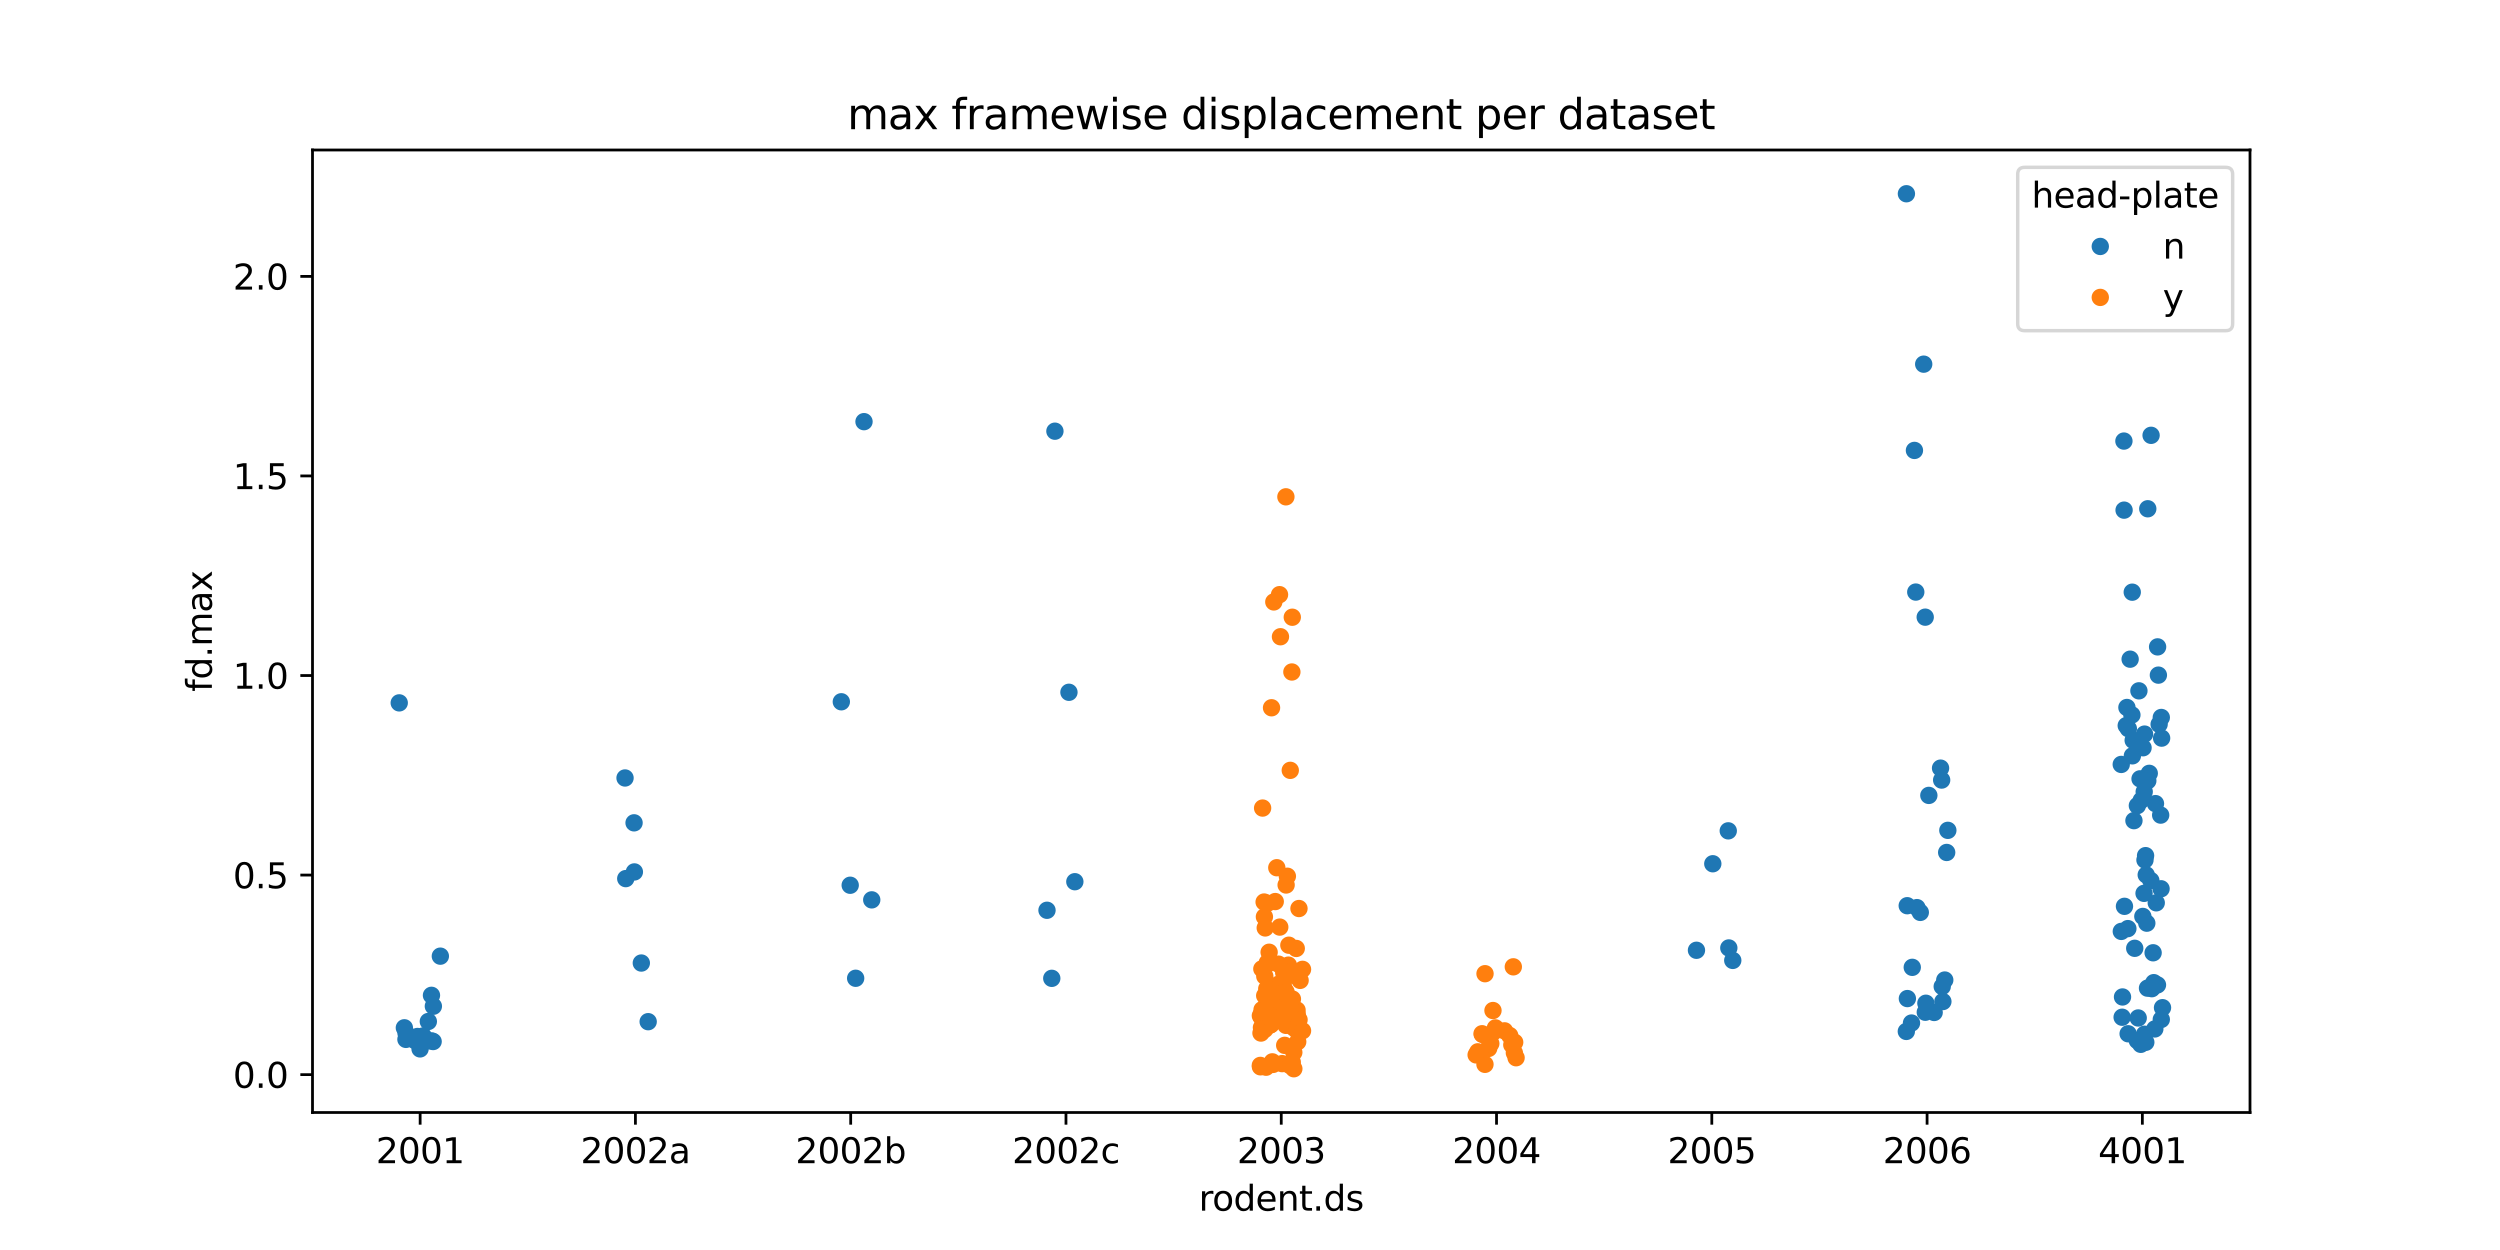 <?xml version="1.0" encoding="utf-8" standalone="no"?>
<!DOCTYPE svg PUBLIC "-//W3C//DTD SVG 1.1//EN"
  "http://www.w3.org/Graphics/SVG/1.1/DTD/svg11.dtd">
<svg xmlns:xlink="http://www.w3.org/1999/xlink" width="720pt" height="360pt" viewBox="0 0 720 360" xmlns="http://www.w3.org/2000/svg" version="1.1">
 <defs>
  <style type="text/css">*{stroke-linejoin: round; stroke-linecap: butt}</style>
 </defs>
 <g id="figure_1">
  <g id="patch_1">
   <path d="M 0 360 
L 720 360 
L 720 0 
L 0 0 
z
" style="fill: #ffffff"/>
  </g>
  <g id="axes_1">
   <g id="patch_2">
    <path d="M 90 320.4 
L 648 320.4 
L 648 43.2 
L 90 43.2 
z
" style="fill: #ffffff"/>
   </g>
   <g id="matplotlib.axis_1">
    <g id="xtick_1">
     <g id="line2d_1">
      <defs>
       <path id="m67d1e67da4" d="M 0 0 
L 0 3.5 
" style="stroke: #000000; stroke-width: 0.8"/>
      </defs>
      <g>
       <use xlink:href="#m67d1e67da4" x="121" y="320.4" style="stroke: #000000; stroke-width: 0.8"/>
      </g>
     </g>
     <g id="text_1">
      <!-- 2001 -->
      <g transform="translate(108.275 334.998) scale(0.1 -0.1)">
       <defs>
        <path id="DejaVuSans-32" d="M 1228 531 
L 3431 531 
L 3431 0 
L 469 0 
L 469 531 
Q 828 903 1448 1529 
Q 2069 2156 2228 2338 
Q 2531 2678 2651 2914 
Q 2772 3150 2772 3378 
Q 2772 3750 2511 3984 
Q 2250 4219 1831 4219 
Q 1534 4219 1204 4116 
Q 875 4013 500 3803 
L 500 4441 
Q 881 4594 1212 4672 
Q 1544 4750 1819 4750 
Q 2544 4750 2975 4387 
Q 3406 4025 3406 3419 
Q 3406 3131 3298 2873 
Q 3191 2616 2906 2266 
Q 2828 2175 2409 1742 
Q 1991 1309 1228 531 
z
" transform="scale(0.016)"/>
        <path id="DejaVuSans-30" d="M 2034 4250 
Q 1547 4250 1301 3770 
Q 1056 3291 1056 2328 
Q 1056 1369 1301 889 
Q 1547 409 2034 409 
Q 2525 409 2770 889 
Q 3016 1369 3016 2328 
Q 3016 3291 2770 3770 
Q 2525 4250 2034 4250 
z
M 2034 4750 
Q 2819 4750 3233 4129 
Q 3647 3509 3647 2328 
Q 3647 1150 3233 529 
Q 2819 -91 2034 -91 
Q 1250 -91 836 529 
Q 422 1150 422 2328 
Q 422 3509 836 4129 
Q 1250 4750 2034 4750 
z
" transform="scale(0.016)"/>
        <path id="DejaVuSans-31" d="M 794 531 
L 1825 531 
L 1825 4091 
L 703 3866 
L 703 4441 
L 1819 4666 
L 2450 4666 
L 2450 531 
L 3481 531 
L 3481 0 
L 794 0 
L 794 531 
z
" transform="scale(0.016)"/>
       </defs>
       <use xlink:href="#DejaVuSans-32"/>
       <use xlink:href="#DejaVuSans-30" transform="translate(63.623 0)"/>
       <use xlink:href="#DejaVuSans-30" transform="translate(127.246 0)"/>
       <use xlink:href="#DejaVuSans-31" transform="translate(190.869 0)"/>
      </g>
     </g>
    </g>
    <g id="xtick_2">
     <g id="line2d_2">
      <g>
       <use xlink:href="#m67d1e67da4" x="183" y="320.4" style="stroke: #000000; stroke-width: 0.8"/>
      </g>
     </g>
     <g id="text_2">
      <!-- 2002a -->
      <g transform="translate(167.211 334.998) scale(0.1 -0.1)">
       <defs>
        <path id="DejaVuSans-61" d="M 2194 1759 
Q 1497 1759 1228 1600 
Q 959 1441 959 1056 
Q 959 750 1161 570 
Q 1363 391 1709 391 
Q 2188 391 2477 730 
Q 2766 1069 2766 1631 
L 2766 1759 
L 2194 1759 
z
M 3341 1997 
L 3341 0 
L 2766 0 
L 2766 531 
Q 2569 213 2275 61 
Q 1981 -91 1556 -91 
Q 1019 -91 701 211 
Q 384 513 384 1019 
Q 384 1609 779 1909 
Q 1175 2209 1959 2209 
L 2766 2209 
L 2766 2266 
Q 2766 2663 2505 2880 
Q 2244 3097 1772 3097 
Q 1472 3097 1187 3025 
Q 903 2953 641 2809 
L 641 3341 
Q 956 3463 1253 3523 
Q 1550 3584 1831 3584 
Q 2591 3584 2966 3190 
Q 3341 2797 3341 1997 
z
" transform="scale(0.016)"/>
       </defs>
       <use xlink:href="#DejaVuSans-32"/>
       <use xlink:href="#DejaVuSans-30" transform="translate(63.623 0)"/>
       <use xlink:href="#DejaVuSans-30" transform="translate(127.246 0)"/>
       <use xlink:href="#DejaVuSans-32" transform="translate(190.869 0)"/>
       <use xlink:href="#DejaVuSans-61" transform="translate(254.492 0)"/>
      </g>
     </g>
    </g>
    <g id="xtick_3">
     <g id="line2d_3">
      <g>
       <use xlink:href="#m67d1e67da4" x="245" y="320.4" style="stroke: #000000; stroke-width: 0.8"/>
      </g>
     </g>
     <g id="text_3">
      <!-- 2002b -->
      <g transform="translate(229.101 334.998) scale(0.1 -0.1)">
       <defs>
        <path id="DejaVuSans-62" d="M 3116 1747 
Q 3116 2381 2855 2742 
Q 2594 3103 2138 3103 
Q 1681 3103 1420 2742 
Q 1159 2381 1159 1747 
Q 1159 1113 1420 752 
Q 1681 391 2138 391 
Q 2594 391 2855 752 
Q 3116 1113 3116 1747 
z
M 1159 2969 
Q 1341 3281 1617 3432 
Q 1894 3584 2278 3584 
Q 2916 3584 3314 3078 
Q 3713 2572 3713 1747 
Q 3713 922 3314 415 
Q 2916 -91 2278 -91 
Q 1894 -91 1617 61 
Q 1341 213 1159 525 
L 1159 0 
L 581 0 
L 581 4863 
L 1159 4863 
L 1159 2969 
z
" transform="scale(0.016)"/>
       </defs>
       <use xlink:href="#DejaVuSans-32"/>
       <use xlink:href="#DejaVuSans-30" transform="translate(63.623 0)"/>
       <use xlink:href="#DejaVuSans-30" transform="translate(127.246 0)"/>
       <use xlink:href="#DejaVuSans-32" transform="translate(190.869 0)"/>
       <use xlink:href="#DejaVuSans-62" transform="translate(254.492 0)"/>
      </g>
     </g>
    </g>
    <g id="xtick_4">
     <g id="line2d_4">
      <g>
       <use xlink:href="#m67d1e67da4" x="307" y="320.4" style="stroke: #000000; stroke-width: 0.8"/>
      </g>
     </g>
     <g id="text_4">
      <!-- 2002c -->
      <g transform="translate(291.526 334.998) scale(0.1 -0.1)">
       <defs>
        <path id="DejaVuSans-63" d="M 3122 3366 
L 3122 2828 
Q 2878 2963 2633 3030 
Q 2388 3097 2138 3097 
Q 1578 3097 1268 2742 
Q 959 2388 959 1747 
Q 959 1106 1268 751 
Q 1578 397 2138 397 
Q 2388 397 2633 464 
Q 2878 531 3122 666 
L 3122 134 
Q 2881 22 2623 -34 
Q 2366 -91 2075 -91 
Q 1284 -91 818 406 
Q 353 903 353 1747 
Q 353 2603 823 3093 
Q 1294 3584 2113 3584 
Q 2378 3584 2631 3529 
Q 2884 3475 3122 3366 
z
" transform="scale(0.016)"/>
       </defs>
       <use xlink:href="#DejaVuSans-32"/>
       <use xlink:href="#DejaVuSans-30" transform="translate(63.623 0)"/>
       <use xlink:href="#DejaVuSans-30" transform="translate(127.246 0)"/>
       <use xlink:href="#DejaVuSans-32" transform="translate(190.869 0)"/>
       <use xlink:href="#DejaVuSans-63" transform="translate(254.492 0)"/>
      </g>
     </g>
    </g>
    <g id="xtick_5">
     <g id="line2d_5">
      <g>
       <use xlink:href="#m67d1e67da4" x="369" y="320.4" style="stroke: #000000; stroke-width: 0.8"/>
      </g>
     </g>
     <g id="text_5">
      <!-- 2003 -->
      <g transform="translate(356.275 334.998) scale(0.1 -0.1)">
       <defs>
        <path id="DejaVuSans-33" d="M 2597 2516 
Q 3050 2419 3304 2112 
Q 3559 1806 3559 1356 
Q 3559 666 3084 287 
Q 2609 -91 1734 -91 
Q 1441 -91 1130 -33 
Q 819 25 488 141 
L 488 750 
Q 750 597 1062 519 
Q 1375 441 1716 441 
Q 2309 441 2620 675 
Q 2931 909 2931 1356 
Q 2931 1769 2642 2001 
Q 2353 2234 1838 2234 
L 1294 2234 
L 1294 2753 
L 1863 2753 
Q 2328 2753 2575 2939 
Q 2822 3125 2822 3475 
Q 2822 3834 2567 4026 
Q 2313 4219 1838 4219 
Q 1578 4219 1281 4162 
Q 984 4106 628 3988 
L 628 4550 
Q 988 4650 1302 4700 
Q 1616 4750 1894 4750 
Q 2613 4750 3031 4423 
Q 3450 4097 3450 3541 
Q 3450 3153 3228 2886 
Q 3006 2619 2597 2516 
z
" transform="scale(0.016)"/>
       </defs>
       <use xlink:href="#DejaVuSans-32"/>
       <use xlink:href="#DejaVuSans-30" transform="translate(63.623 0)"/>
       <use xlink:href="#DejaVuSans-30" transform="translate(127.246 0)"/>
       <use xlink:href="#DejaVuSans-33" transform="translate(190.869 0)"/>
      </g>
     </g>
    </g>
    <g id="xtick_6">
     <g id="line2d_6">
      <g>
       <use xlink:href="#m67d1e67da4" x="431" y="320.4" style="stroke: #000000; stroke-width: 0.8"/>
      </g>
     </g>
     <g id="text_6">
      <!-- 2004 -->
      <g transform="translate(418.275 334.998) scale(0.1 -0.1)">
       <defs>
        <path id="DejaVuSans-34" d="M 2419 4116 
L 825 1625 
L 2419 1625 
L 2419 4116 
z
M 2253 4666 
L 3047 4666 
L 3047 1625 
L 3713 1625 
L 3713 1100 
L 3047 1100 
L 3047 0 
L 2419 0 
L 2419 1100 
L 313 1100 
L 313 1709 
L 2253 4666 
z
" transform="scale(0.016)"/>
       </defs>
       <use xlink:href="#DejaVuSans-32"/>
       <use xlink:href="#DejaVuSans-30" transform="translate(63.623 0)"/>
       <use xlink:href="#DejaVuSans-30" transform="translate(127.246 0)"/>
       <use xlink:href="#DejaVuSans-34" transform="translate(190.869 0)"/>
      </g>
     </g>
    </g>
    <g id="xtick_7">
     <g id="line2d_7">
      <g>
       <use xlink:href="#m67d1e67da4" x="493" y="320.4" style="stroke: #000000; stroke-width: 0.8"/>
      </g>
     </g>
     <g id="text_7">
      <!-- 2005 -->
      <g transform="translate(480.275 334.998) scale(0.1 -0.1)">
       <defs>
        <path id="DejaVuSans-35" d="M 691 4666 
L 3169 4666 
L 3169 4134 
L 1269 4134 
L 1269 2991 
Q 1406 3038 1543 3061 
Q 1681 3084 1819 3084 
Q 2600 3084 3056 2656 
Q 3513 2228 3513 1497 
Q 3513 744 3044 326 
Q 2575 -91 1722 -91 
Q 1428 -91 1123 -41 
Q 819 9 494 109 
L 494 744 
Q 775 591 1075 516 
Q 1375 441 1709 441 
Q 2250 441 2565 725 
Q 2881 1009 2881 1497 
Q 2881 1984 2565 2268 
Q 2250 2553 1709 2553 
Q 1456 2553 1204 2497 
Q 953 2441 691 2322 
L 691 4666 
z
" transform="scale(0.016)"/>
       </defs>
       <use xlink:href="#DejaVuSans-32"/>
       <use xlink:href="#DejaVuSans-30" transform="translate(63.623 0)"/>
       <use xlink:href="#DejaVuSans-30" transform="translate(127.246 0)"/>
       <use xlink:href="#DejaVuSans-35" transform="translate(190.869 0)"/>
      </g>
     </g>
    </g>
    <g id="xtick_8">
     <g id="line2d_8">
      <g>
       <use xlink:href="#m67d1e67da4" x="555" y="320.4" style="stroke: #000000; stroke-width: 0.8"/>
      </g>
     </g>
     <g id="text_8">
      <!-- 2006 -->
      <g transform="translate(542.275 334.998) scale(0.1 -0.1)">
       <defs>
        <path id="DejaVuSans-36" d="M 2113 2584 
Q 1688 2584 1439 2293 
Q 1191 2003 1191 1497 
Q 1191 994 1439 701 
Q 1688 409 2113 409 
Q 2538 409 2786 701 
Q 3034 994 3034 1497 
Q 3034 2003 2786 2293 
Q 2538 2584 2113 2584 
z
M 3366 4563 
L 3366 3988 
Q 3128 4100 2886 4159 
Q 2644 4219 2406 4219 
Q 1781 4219 1451 3797 
Q 1122 3375 1075 2522 
Q 1259 2794 1537 2939 
Q 1816 3084 2150 3084 
Q 2853 3084 3261 2657 
Q 3669 2231 3669 1497 
Q 3669 778 3244 343 
Q 2819 -91 2113 -91 
Q 1303 -91 875 529 
Q 447 1150 447 2328 
Q 447 3434 972 4092 
Q 1497 4750 2381 4750 
Q 2619 4750 2861 4703 
Q 3103 4656 3366 4563 
z
" transform="scale(0.016)"/>
       </defs>
       <use xlink:href="#DejaVuSans-32"/>
       <use xlink:href="#DejaVuSans-30" transform="translate(63.623 0)"/>
       <use xlink:href="#DejaVuSans-30" transform="translate(127.246 0)"/>
       <use xlink:href="#DejaVuSans-36" transform="translate(190.869 0)"/>
      </g>
     </g>
    </g>
    <g id="xtick_9">
     <g id="line2d_9">
      <g>
       <use xlink:href="#m67d1e67da4" x="617" y="320.4" style="stroke: #000000; stroke-width: 0.8"/>
      </g>
     </g>
     <g id="text_9">
      <!-- 4001 -->
      <g transform="translate(604.275 334.998) scale(0.1 -0.1)">
       <use xlink:href="#DejaVuSans-34"/>
       <use xlink:href="#DejaVuSans-30" transform="translate(63.623 0)"/>
       <use xlink:href="#DejaVuSans-30" transform="translate(127.246 0)"/>
       <use xlink:href="#DejaVuSans-31" transform="translate(190.869 0)"/>
      </g>
     </g>
    </g>
    <g id="text_10">
     <!-- rodent.ds -->
     <g transform="translate(345.25 348.677) scale(0.1 -0.1)">
      <defs>
       <path id="DejaVuSans-72" d="M 2631 2963 
Q 2534 3019 2420 3045 
Q 2306 3072 2169 3072 
Q 1681 3072 1420 2755 
Q 1159 2438 1159 1844 
L 1159 0 
L 581 0 
L 581 3500 
L 1159 3500 
L 1159 2956 
Q 1341 3275 1631 3429 
Q 1922 3584 2338 3584 
Q 2397 3584 2469 3576 
Q 2541 3569 2628 3553 
L 2631 2963 
z
" transform="scale(0.016)"/>
       <path id="DejaVuSans-6f" d="M 1959 3097 
Q 1497 3097 1228 2736 
Q 959 2375 959 1747 
Q 959 1119 1226 758 
Q 1494 397 1959 397 
Q 2419 397 2687 759 
Q 2956 1122 2956 1747 
Q 2956 2369 2687 2733 
Q 2419 3097 1959 3097 
z
M 1959 3584 
Q 2709 3584 3137 3096 
Q 3566 2609 3566 1747 
Q 3566 888 3137 398 
Q 2709 -91 1959 -91 
Q 1206 -91 779 398 
Q 353 888 353 1747 
Q 353 2609 779 3096 
Q 1206 3584 1959 3584 
z
" transform="scale(0.016)"/>
       <path id="DejaVuSans-64" d="M 2906 2969 
L 2906 4863 
L 3481 4863 
L 3481 0 
L 2906 0 
L 2906 525 
Q 2725 213 2448 61 
Q 2172 -91 1784 -91 
Q 1150 -91 751 415 
Q 353 922 353 1747 
Q 353 2572 751 3078 
Q 1150 3584 1784 3584 
Q 2172 3584 2448 3432 
Q 2725 3281 2906 2969 
z
M 947 1747 
Q 947 1113 1208 752 
Q 1469 391 1925 391 
Q 2381 391 2643 752 
Q 2906 1113 2906 1747 
Q 2906 2381 2643 2742 
Q 2381 3103 1925 3103 
Q 1469 3103 1208 2742 
Q 947 2381 947 1747 
z
" transform="scale(0.016)"/>
       <path id="DejaVuSans-65" d="M 3597 1894 
L 3597 1613 
L 953 1613 
Q 991 1019 1311 708 
Q 1631 397 2203 397 
Q 2534 397 2845 478 
Q 3156 559 3463 722 
L 3463 178 
Q 3153 47 2828 -22 
Q 2503 -91 2169 -91 
Q 1331 -91 842 396 
Q 353 884 353 1716 
Q 353 2575 817 3079 
Q 1281 3584 2069 3584 
Q 2775 3584 3186 3129 
Q 3597 2675 3597 1894 
z
M 3022 2063 
Q 3016 2534 2758 2815 
Q 2500 3097 2075 3097 
Q 1594 3097 1305 2825 
Q 1016 2553 972 2059 
L 3022 2063 
z
" transform="scale(0.016)"/>
       <path id="DejaVuSans-6e" d="M 3513 2113 
L 3513 0 
L 2938 0 
L 2938 2094 
Q 2938 2591 2744 2837 
Q 2550 3084 2163 3084 
Q 1697 3084 1428 2787 
Q 1159 2491 1159 1978 
L 1159 0 
L 581 0 
L 581 3500 
L 1159 3500 
L 1159 2956 
Q 1366 3272 1645 3428 
Q 1925 3584 2291 3584 
Q 2894 3584 3203 3211 
Q 3513 2838 3513 2113 
z
" transform="scale(0.016)"/>
       <path id="DejaVuSans-74" d="M 1172 4494 
L 1172 3500 
L 2356 3500 
L 2356 3053 
L 1172 3053 
L 1172 1153 
Q 1172 725 1289 603 
Q 1406 481 1766 481 
L 2356 481 
L 2356 0 
L 1766 0 
Q 1100 0 847 248 
Q 594 497 594 1153 
L 594 3053 
L 172 3053 
L 172 3500 
L 594 3500 
L 594 4494 
L 1172 4494 
z
" transform="scale(0.016)"/>
       <path id="DejaVuSans-2e" d="M 684 794 
L 1344 794 
L 1344 0 
L 684 0 
L 684 794 
z
" transform="scale(0.016)"/>
       <path id="DejaVuSans-73" d="M 2834 3397 
L 2834 2853 
Q 2591 2978 2328 3040 
Q 2066 3103 1784 3103 
Q 1356 3103 1142 2972 
Q 928 2841 928 2578 
Q 928 2378 1081 2264 
Q 1234 2150 1697 2047 
L 1894 2003 
Q 2506 1872 2764 1633 
Q 3022 1394 3022 966 
Q 3022 478 2636 193 
Q 2250 -91 1575 -91 
Q 1294 -91 989 -36 
Q 684 19 347 128 
L 347 722 
Q 666 556 975 473 
Q 1284 391 1588 391 
Q 1994 391 2212 530 
Q 2431 669 2431 922 
Q 2431 1156 2273 1281 
Q 2116 1406 1581 1522 
L 1381 1569 
Q 847 1681 609 1914 
Q 372 2147 372 2553 
Q 372 3047 722 3315 
Q 1072 3584 1716 3584 
Q 2034 3584 2315 3537 
Q 2597 3491 2834 3397 
z
" transform="scale(0.016)"/>
      </defs>
      <use xlink:href="#DejaVuSans-72"/>
      <use xlink:href="#DejaVuSans-6f" transform="translate(38.863 0)"/>
      <use xlink:href="#DejaVuSans-64" transform="translate(100.045 0)"/>
      <use xlink:href="#DejaVuSans-65" transform="translate(163.521 0)"/>
      <use xlink:href="#DejaVuSans-6e" transform="translate(225.045 0)"/>
      <use xlink:href="#DejaVuSans-74" transform="translate(288.424 0)"/>
      <use xlink:href="#DejaVuSans-2e" transform="translate(327.633 0)"/>
      <use xlink:href="#DejaVuSans-64" transform="translate(359.42 0)"/>
      <use xlink:href="#DejaVuSans-73" transform="translate(422.896 0)"/>
     </g>
    </g>
   </g>
   <g id="matplotlib.axis_2">
    <g id="ytick_1">
     <g id="line2d_10">
      <defs>
       <path id="mef31ad769f" d="M 0 0 
L -3.5 0 
" style="stroke: #000000; stroke-width: 0.8"/>
      </defs>
      <g>
       <use xlink:href="#mef31ad769f" x="90" y="309.494" style="stroke: #000000; stroke-width: 0.8"/>
      </g>
     </g>
     <g id="text_11">
      <!-- 0.0 -->
      <g transform="translate(67.097 313.294) scale(0.1 -0.1)">
       <use xlink:href="#DejaVuSans-30"/>
       <use xlink:href="#DejaVuSans-2e" transform="translate(63.623 0)"/>
       <use xlink:href="#DejaVuSans-30" transform="translate(95.41 0)"/>
      </g>
     </g>
    </g>
    <g id="ytick_2">
     <g id="line2d_11">
      <g>
       <use xlink:href="#mef31ad769f" x="90" y="252.02" style="stroke: #000000; stroke-width: 0.8"/>
      </g>
     </g>
     <g id="text_12">
      <!-- 0.5 -->
      <g transform="translate(67.097 255.82) scale(0.1 -0.1)">
       <use xlink:href="#DejaVuSans-30"/>
       <use xlink:href="#DejaVuSans-2e" transform="translate(63.623 0)"/>
       <use xlink:href="#DejaVuSans-35" transform="translate(95.41 0)"/>
      </g>
     </g>
    </g>
    <g id="ytick_3">
     <g id="line2d_12">
      <g>
       <use xlink:href="#mef31ad769f" x="90" y="194.547" style="stroke: #000000; stroke-width: 0.8"/>
      </g>
     </g>
     <g id="text_13">
      <!-- 1.0 -->
      <g transform="translate(67.097 198.346) scale(0.1 -0.1)">
       <use xlink:href="#DejaVuSans-31"/>
       <use xlink:href="#DejaVuSans-2e" transform="translate(63.623 0)"/>
       <use xlink:href="#DejaVuSans-30" transform="translate(95.41 0)"/>
      </g>
     </g>
    </g>
    <g id="ytick_4">
     <g id="line2d_13">
      <g>
       <use xlink:href="#mef31ad769f" x="90" y="137.073" style="stroke: #000000; stroke-width: 0.8"/>
      </g>
     </g>
     <g id="text_14">
      <!-- 1.5 -->
      <g transform="translate(67.097 140.872) scale(0.1 -0.1)">
       <use xlink:href="#DejaVuSans-31"/>
       <use xlink:href="#DejaVuSans-2e" transform="translate(63.623 0)"/>
       <use xlink:href="#DejaVuSans-35" transform="translate(95.41 0)"/>
      </g>
     </g>
    </g>
    <g id="ytick_5">
     <g id="line2d_14">
      <g>
       <use xlink:href="#mef31ad769f" x="90" y="79.599" style="stroke: #000000; stroke-width: 0.8"/>
      </g>
     </g>
     <g id="text_15">
      <!-- 2.0 -->
      <g transform="translate(67.097 83.398) scale(0.1 -0.1)">
       <use xlink:href="#DejaVuSans-32"/>
       <use xlink:href="#DejaVuSans-2e" transform="translate(63.623 0)"/>
       <use xlink:href="#DejaVuSans-30" transform="translate(95.41 0)"/>
      </g>
     </g>
    </g>
    <g id="text_16">
     <!-- fd.max -->
     <g transform="translate(61.017 199.217) rotate(-90) scale(0.1 -0.1)">
      <defs>
       <path id="DejaVuSans-66" d="M 2375 4863 
L 2375 4384 
L 1825 4384 
Q 1516 4384 1395 4259 
Q 1275 4134 1275 3809 
L 1275 3500 
L 2222 3500 
L 2222 3053 
L 1275 3053 
L 1275 0 
L 697 0 
L 697 3053 
L 147 3053 
L 147 3500 
L 697 3500 
L 697 3744 
Q 697 4328 969 4595 
Q 1241 4863 1831 4863 
L 2375 4863 
z
" transform="scale(0.016)"/>
       <path id="DejaVuSans-6d" d="M 3328 2828 
Q 3544 3216 3844 3400 
Q 4144 3584 4550 3584 
Q 5097 3584 5394 3201 
Q 5691 2819 5691 2113 
L 5691 0 
L 5113 0 
L 5113 2094 
Q 5113 2597 4934 2840 
Q 4756 3084 4391 3084 
Q 3944 3084 3684 2787 
Q 3425 2491 3425 1978 
L 3425 0 
L 2847 0 
L 2847 2094 
Q 2847 2600 2669 2842 
Q 2491 3084 2119 3084 
Q 1678 3084 1418 2786 
Q 1159 2488 1159 1978 
L 1159 0 
L 581 0 
L 581 3500 
L 1159 3500 
L 1159 2956 
Q 1356 3278 1631 3431 
Q 1906 3584 2284 3584 
Q 2666 3584 2933 3390 
Q 3200 3197 3328 2828 
z
" transform="scale(0.016)"/>
       <path id="DejaVuSans-78" d="M 3513 3500 
L 2247 1797 
L 3578 0 
L 2900 0 
L 1881 1375 
L 863 0 
L 184 0 
L 1544 1831 
L 300 3500 
L 978 3500 
L 1906 2253 
L 2834 3500 
L 3513 3500 
z
" transform="scale(0.016)"/>
      </defs>
      <use xlink:href="#DejaVuSans-66"/>
      <use xlink:href="#DejaVuSans-64" transform="translate(35.205 0)"/>
      <use xlink:href="#DejaVuSans-2e" transform="translate(98.682 0)"/>
      <use xlink:href="#DejaVuSans-6d" transform="translate(130.469 0)"/>
      <use xlink:href="#DejaVuSans-61" transform="translate(227.881 0)"/>
      <use xlink:href="#DejaVuSans-78" transform="translate(289.16 0)"/>
     </g>
    </g>
   </g>
   <g id="patch_3">
    <path d="M 90 320.4 
L 90 43.2 
" style="fill: none; stroke: #000000; stroke-width: 0.8; stroke-linejoin: miter; stroke-linecap: square"/>
   </g>
   <g id="patch_4">
    <path d="M 648 320.4 
L 648 43.2 
" style="fill: none; stroke: #000000; stroke-width: 0.8; stroke-linejoin: miter; stroke-linecap: square"/>
   </g>
   <g id="patch_5">
    <path d="M 90 320.4 
L 648 320.4 
" style="fill: none; stroke: #000000; stroke-width: 0.8; stroke-linejoin: miter; stroke-linecap: square"/>
   </g>
   <g id="patch_6">
    <path d="M 90 43.2 
L 648 43.2 
" style="fill: none; stroke: #000000; stroke-width: 0.8; stroke-linejoin: miter; stroke-linecap: square"/>
   </g>
   <g id="PathCollection_1">
    <defs>
     <path id="C0_0_7af0a57906" d="M 0 2.5 
C 0.663 2.5 1.299 2.237 1.768 1.768 
C 2.237 1.299 2.5 0.663 2.5 -0 
C 2.5 -0.663 2.237 -1.299 1.768 -1.768 
C 1.299 -2.237 0.663 -2.5 0 -2.5 
C -0.663 -2.5 -1.299 -2.237 -1.768 -1.768 
C -2.237 -1.299 -2.5 -0.663 -2.5 0 
C -2.5 0.663 -2.237 1.299 -1.768 1.768 
C -1.299 2.237 -0.663 2.5 0 2.5 
z
"/>
    </defs>
    <g clip-path="url(#pc8c7691497)">
     <use xlink:href="#C0_0_7af0a57906" x="117.54" y="299.009" style="fill: #1f77b4"/>
    </g>
    <g clip-path="url(#pc8c7691497)">
     <use xlink:href="#C0_0_7af0a57906" x="124.808" y="289.796" style="fill: #1f77b4"/>
    </g>
    <g clip-path="url(#pc8c7691497)">
     <use xlink:href="#C0_0_7af0a57906" x="122.96" y="299.782" style="fill: #1f77b4"/>
    </g>
    <g clip-path="url(#pc8c7691497)">
     <use xlink:href="#C0_0_7af0a57906" x="116.456" y="296.005" style="fill: #1f77b4"/>
    </g>
    <g clip-path="url(#pc8c7691497)">
     <use xlink:href="#C0_0_7af0a57906" x="124.264" y="286.655" style="fill: #1f77b4"/>
    </g>
    <g clip-path="url(#pc8c7691497)">
     <use xlink:href="#C0_0_7af0a57906" x="114.979" y="202.429" style="fill: #1f77b4"/>
    </g>
    <g clip-path="url(#pc8c7691497)">
     <use xlink:href="#C0_0_7af0a57906" x="123.361" y="294.189" style="fill: #1f77b4"/>
    </g>
    <g clip-path="url(#pc8c7691497)">
     <use xlink:href="#C0_0_7af0a57906" x="119.516" y="299.68" style="fill: #1f77b4"/>
    </g>
    <g clip-path="url(#pc8c7691497)">
     <use xlink:href="#C0_0_7af0a57906" x="120.236" y="298.508" style="fill: #1f77b4"/>
    </g>
    <g clip-path="url(#pc8c7691497)">
     <use xlink:href="#C0_0_7af0a57906" x="126.819" y="275.374" style="fill: #1f77b4"/>
    </g>
    <g clip-path="url(#pc8c7691497)">
     <use xlink:href="#C0_0_7af0a57906" x="124.742" y="299.961" style="fill: #1f77b4"/>
    </g>
    <g clip-path="url(#pc8c7691497)">
     <use xlink:href="#C0_0_7af0a57906" x="124.263" y="299.768" style="fill: #1f77b4"/>
    </g>
    <g clip-path="url(#pc8c7691497)">
     <use xlink:href="#C0_0_7af0a57906" x="116.942" y="297.568" style="fill: #1f77b4"/>
    </g>
    <g clip-path="url(#pc8c7691497)">
     <use xlink:href="#C0_0_7af0a57906" x="116.91" y="299.342" style="fill: #1f77b4"/>
    </g>
    <g clip-path="url(#pc8c7691497)">
     <use xlink:href="#C0_0_7af0a57906" x="121.873" y="298.357" style="fill: #1f77b4"/>
    </g>
    <g clip-path="url(#pc8c7691497)">
     <use xlink:href="#C0_0_7af0a57906" x="120.977" y="302.083" style="fill: #1f77b4"/>
    </g>
   </g>
   <g id="PathCollection_2">
    <defs>
     <path id="C1_0_8932ae8e3c" d="M 0 2.5 
C 0.663 2.5 1.299 2.237 1.768 1.768 
C 2.237 1.299 2.5 0.663 2.5 -0 
C 2.5 -0.663 2.237 -1.299 1.768 -1.768 
C 1.299 -2.237 0.663 -2.5 0 -2.5 
C -0.663 -2.5 -1.299 -2.237 -1.768 -1.768 
C -2.237 -1.299 -2.5 -0.663 -2.5 0 
C -2.5 0.663 -2.237 1.299 -1.768 1.768 
C -1.299 2.237 -0.663 2.5 0 2.5 
z
"/>
    </defs>
    <g clip-path="url(#pc8c7691497)">
     <use xlink:href="#C1_0_8932ae8e3c" x="182.61" y="236.977" style="fill: #1f77b4"/>
    </g>
    <g clip-path="url(#pc8c7691497)">
     <use xlink:href="#C1_0_8932ae8e3c" x="180.217" y="253.04" style="fill: #1f77b4"/>
    </g>
    <g clip-path="url(#pc8c7691497)">
     <use xlink:href="#C1_0_8932ae8e3c" x="182.702" y="251.115" style="fill: #1f77b4"/>
    </g>
    <g clip-path="url(#pc8c7691497)">
     <use xlink:href="#C1_0_8932ae8e3c" x="180.011" y="224.057" style="fill: #1f77b4"/>
    </g>
    <g clip-path="url(#pc8c7691497)">
     <use xlink:href="#C1_0_8932ae8e3c" x="186.675" y="294.245" style="fill: #1f77b4"/>
    </g>
    <g clip-path="url(#pc8c7691497)">
     <use xlink:href="#C1_0_8932ae8e3c" x="184.702" y="277.354" style="fill: #1f77b4"/>
    </g>
   </g>
   <g id="PathCollection_3">
    <defs>
     <path id="C2_0_0ab6d5286a" d="M 0 2.5 
C 0.663 2.5 1.299 2.237 1.768 1.768 
C 2.237 1.299 2.5 0.663 2.5 -0 
C 2.5 -0.663 2.237 -1.299 1.768 -1.768 
C 1.299 -2.237 0.663 -2.5 0 -2.5 
C -0.663 -2.5 -1.299 -2.237 -1.768 -1.768 
C -2.237 -1.299 -2.5 -0.663 -2.5 0 
C -2.5 0.663 -2.237 1.299 -1.768 1.768 
C -1.299 2.237 -0.663 2.5 0 2.5 
z
"/>
    </defs>
    <g clip-path="url(#pc8c7691497)">
     <use xlink:href="#C2_0_0ab6d5286a" x="251.062" y="259.161" style="fill: #1f77b4"/>
    </g>
    <g clip-path="url(#pc8c7691497)">
     <use xlink:href="#C2_0_0ab6d5286a" x="248.835" y="121.437" style="fill: #1f77b4"/>
    </g>
    <g clip-path="url(#pc8c7691497)">
     <use xlink:href="#C2_0_0ab6d5286a" x="246.43" y="281.743" style="fill: #1f77b4"/>
    </g>
    <g clip-path="url(#pc8c7691497)">
     <use xlink:href="#C2_0_0ab6d5286a" x="244.858" y="254.952" style="fill: #1f77b4"/>
    </g>
    <g clip-path="url(#pc8c7691497)">
     <use xlink:href="#C2_0_0ab6d5286a" x="242.302" y="202.113" style="fill: #1f77b4"/>
    </g>
   </g>
   <g id="PathCollection_4">
    <defs>
     <path id="C3_0_12bf4d47ac" d="M 0 2.5 
C 0.663 2.5 1.299 2.237 1.768 1.768 
C 2.237 1.299 2.5 0.663 2.5 -0 
C 2.5 -0.663 2.237 -1.299 1.768 -1.768 
C 1.299 -2.237 0.663 -2.5 0 -2.5 
C -0.663 -2.5 -1.299 -2.237 -1.768 -1.768 
C -2.237 -1.299 -2.5 -0.663 -2.5 0 
C -2.5 0.663 -2.237 1.299 -1.768 1.768 
C -1.299 2.237 -0.663 2.5 0 2.5 
z
"/>
    </defs>
    <g clip-path="url(#pc8c7691497)">
     <use xlink:href="#C3_0_12bf4d47ac" x="301.536" y="262.16" style="fill: #1f77b4"/>
    </g>
    <g clip-path="url(#pc8c7691497)">
     <use xlink:href="#C3_0_12bf4d47ac" x="303.816" y="124.184" style="fill: #1f77b4"/>
    </g>
    <g clip-path="url(#pc8c7691497)">
     <use xlink:href="#C3_0_12bf4d47ac" x="302.912" y="281.761" style="fill: #1f77b4"/>
    </g>
    <g clip-path="url(#pc8c7691497)">
     <use xlink:href="#C3_0_12bf4d47ac" x="309.554" y="253.933" style="fill: #1f77b4"/>
    </g>
    <g clip-path="url(#pc8c7691497)">
     <use xlink:href="#C3_0_12bf4d47ac" x="307.858" y="199.38" style="fill: #1f77b4"/>
    </g>
   </g>
   <g id="PathCollection_5">
    <defs>
     <path id="C4_0_a8153043ba" d="M 0 2.5 
C 0.663 2.5 1.299 2.237 1.768 1.768 
C 2.237 1.299 2.5 0.663 2.5 -0 
C 2.5 -0.663 2.237 -1.299 1.768 -1.768 
C 1.299 -2.237 0.663 -2.5 0 -2.5 
C -0.663 -2.5 -1.299 -2.237 -1.768 -1.768 
C -2.237 -1.299 -2.5 -0.663 -2.5 0 
C -2.5 0.663 -2.237 1.299 -1.768 1.768 
C -1.299 2.237 -0.663 2.5 0 2.5 
z
"/>
    </defs>
    <g clip-path="url(#pc8c7691497)">
     <use xlink:href="#C4_0_a8153043ba" x="365.511" y="274.245" style="fill: #ff7f0e"/>
    </g>
    <g clip-path="url(#pc8c7691497)">
     <use xlink:href="#C4_0_a8153043ba" x="371.06" y="277.958" style="fill: #ff7f0e"/>
    </g>
    <g clip-path="url(#pc8c7691497)">
     <use xlink:href="#C4_0_a8153043ba" x="368.213" y="283.466" style="fill: #ff7f0e"/>
    </g>
    <g clip-path="url(#pc8c7691497)">
     <use xlink:href="#C4_0_a8153043ba" x="364.263" y="281.167" style="fill: #ff7f0e"/>
    </g>
    <g clip-path="url(#pc8c7691497)">
     <use xlink:href="#C4_0_a8153043ba" x="372.019" y="280.855" style="fill: #ff7f0e"/>
    </g>
    <g clip-path="url(#pc8c7691497)">
     <use xlink:href="#C4_0_a8153043ba" x="370.31" y="286.413" style="fill: #ff7f0e"/>
    </g>
    <g clip-path="url(#pc8c7691497)">
     <use xlink:href="#C4_0_a8153043ba" x="370.761" y="252.357" style="fill: #ff7f0e"/>
    </g>
    <g clip-path="url(#pc8c7691497)">
     <use xlink:href="#C4_0_a8153043ba" x="364.856" y="277.826" style="fill: #ff7f0e"/>
    </g>
    <g clip-path="url(#pc8c7691497)">
     <use xlink:href="#C4_0_a8153043ba" x="374.105" y="261.654" style="fill: #ff7f0e"/>
    </g>
    <g clip-path="url(#pc8c7691497)">
     <use xlink:href="#C4_0_a8153043ba" x="364.388" y="267.247" style="fill: #ff7f0e"/>
    </g>
    <g clip-path="url(#pc8c7691497)">
     <use xlink:href="#C4_0_a8153043ba" x="375.127" y="279.172" style="fill: #ff7f0e"/>
    </g>
    <g clip-path="url(#pc8c7691497)">
     <use xlink:href="#C4_0_a8153043ba" x="370.404" y="254.876" style="fill: #ff7f0e"/>
    </g>
    <g clip-path="url(#pc8c7691497)">
     <use xlink:href="#C4_0_a8153043ba" x="364.149" y="264.04" style="fill: #ff7f0e"/>
    </g>
    <g clip-path="url(#pc8c7691497)">
     <use xlink:href="#C4_0_a8153043ba" x="373.322" y="273.152" style="fill: #ff7f0e"/>
    </g>
    <g clip-path="url(#pc8c7691497)">
     <use xlink:href="#C4_0_a8153043ba" x="372.773" y="292.722" style="fill: #ff7f0e"/>
    </g>
    <g clip-path="url(#pc8c7691497)">
     <use xlink:href="#C4_0_a8153043ba" x="373.55" y="290.907" style="fill: #ff7f0e"/>
    </g>
    <g clip-path="url(#pc8c7691497)">
     <use xlink:href="#C4_0_a8153043ba" x="372.857" y="295.457" style="fill: #ff7f0e"/>
    </g>
    <g clip-path="url(#pc8c7691497)">
     <use xlink:href="#C4_0_a8153043ba" x="372.007" y="291.393" style="fill: #ff7f0e"/>
    </g>
    <g clip-path="url(#pc8c7691497)">
     <use xlink:href="#C4_0_a8153043ba" x="371.937" y="288.429" style="fill: #ff7f0e"/>
    </g>
    <g clip-path="url(#pc8c7691497)">
     <use xlink:href="#C4_0_a8153043ba" x="366.088" y="295.054" style="fill: #ff7f0e"/>
    </g>
    <g clip-path="url(#pc8c7691497)">
     <use xlink:href="#C4_0_a8153043ba" x="373.212" y="293.631" style="fill: #ff7f0e"/>
    </g>
    <g clip-path="url(#pc8c7691497)">
     <use xlink:href="#C4_0_a8153043ba" x="367.689" y="293.734" style="fill: #ff7f0e"/>
    </g>
    <g clip-path="url(#pc8c7691497)">
     <use xlink:href="#C4_0_a8153043ba" x="373.622" y="292.236" style="fill: #ff7f0e"/>
    </g>
    <g clip-path="url(#pc8c7691497)">
     <use xlink:href="#C4_0_a8153043ba" x="373.745" y="300.023" style="fill: #ff7f0e"/>
    </g>
    <g clip-path="url(#pc8c7691497)">
     <use xlink:href="#C4_0_a8153043ba" x="367.865" y="292.174" style="fill: #ff7f0e"/>
    </g>
    <g clip-path="url(#pc8c7691497)">
     <use xlink:href="#C4_0_a8153043ba" x="368.208" y="277.676" style="fill: #ff7f0e"/>
    </g>
    <g clip-path="url(#pc8c7691497)">
     <use xlink:href="#C4_0_a8153043ba" x="364.417" y="294.432" style="fill: #ff7f0e"/>
    </g>
    <g clip-path="url(#pc8c7691497)">
     <use xlink:href="#C4_0_a8153043ba" x="372.404" y="295.657" style="fill: #ff7f0e"/>
    </g>
    <g clip-path="url(#pc8c7691497)">
     <use xlink:href="#C4_0_a8153043ba" x="364.825" y="284.763" style="fill: #ff7f0e"/>
    </g>
    <g clip-path="url(#pc8c7691497)">
     <use xlink:href="#C4_0_a8153043ba" x="363.41" y="279.042" style="fill: #ff7f0e"/>
    </g>
    <g clip-path="url(#pc8c7691497)">
     <use xlink:href="#C4_0_a8153043ba" x="362.986" y="292.522" style="fill: #ff7f0e"/>
    </g>
    <g clip-path="url(#pc8c7691497)">
     <use xlink:href="#C4_0_a8153043ba" x="369.811" y="293.441" style="fill: #ff7f0e"/>
    </g>
    <g clip-path="url(#pc8c7691497)">
     <use xlink:href="#C4_0_a8153043ba" x="364.912" y="288.865" style="fill: #ff7f0e"/>
    </g>
    <g clip-path="url(#pc8c7691497)">
     <use xlink:href="#C4_0_a8153043ba" x="370.169" y="289.682" style="fill: #ff7f0e"/>
    </g>
    <g clip-path="url(#pc8c7691497)">
     <use xlink:href="#C4_0_a8153043ba" x="369.99" y="301.058" style="fill: #ff7f0e"/>
    </g>
    <g clip-path="url(#pc8c7691497)">
     <use xlink:href="#C4_0_a8153043ba" x="367.486" y="293.794" style="fill: #ff7f0e"/>
    </g>
    <g clip-path="url(#pc8c7691497)">
     <use xlink:href="#C4_0_a8153043ba" x="365.904" y="291.942" style="fill: #ff7f0e"/>
    </g>
    <g clip-path="url(#pc8c7691497)">
     <use xlink:href="#C4_0_a8153043ba" x="372.616" y="303.082" style="fill: #ff7f0e"/>
    </g>
    <g clip-path="url(#pc8c7691497)">
     <use xlink:href="#C4_0_a8153043ba" x="372.942" y="295.5" style="fill: #ff7f0e"/>
    </g>
    <g clip-path="url(#pc8c7691497)">
     <use xlink:href="#C4_0_a8153043ba" x="371.599" y="221.861" style="fill: #ff7f0e"/>
    </g>
    <g clip-path="url(#pc8c7691497)">
     <use xlink:href="#C4_0_a8153043ba" x="366.202" y="203.836" style="fill: #ff7f0e"/>
    </g>
    <g clip-path="url(#pc8c7691497)">
     <use xlink:href="#C4_0_a8153043ba" x="372.06" y="193.536" style="fill: #ff7f0e"/>
    </g>
    <g clip-path="url(#pc8c7691497)">
     <use xlink:href="#C4_0_a8153043ba" x="372.179" y="177.763" style="fill: #ff7f0e"/>
    </g>
    <g clip-path="url(#pc8c7691497)">
     <use xlink:href="#C4_0_a8153043ba" x="366.66" y="306.547" style="fill: #ff7f0e"/>
    </g>
    <g clip-path="url(#pc8c7691497)">
     <use xlink:href="#C4_0_a8153043ba" x="363.013" y="307.24" style="fill: #ff7f0e"/>
    </g>
    <g clip-path="url(#pc8c7691497)">
     <use xlink:href="#C4_0_a8153043ba" x="372.626" y="307.8" style="fill: #ff7f0e"/>
    </g>
    <g clip-path="url(#pc8c7691497)">
     <use xlink:href="#C4_0_a8153043ba" x="364.639" y="307.356" style="fill: #ff7f0e"/>
    </g>
    <g clip-path="url(#pc8c7691497)">
     <use xlink:href="#C4_0_a8153043ba" x="362.979" y="306.839" style="fill: #ff7f0e"/>
    </g>
    <g clip-path="url(#pc8c7691497)">
     <use xlink:href="#C4_0_a8153043ba" x="372.177" y="305.917" style="fill: #ff7f0e"/>
    </g>
    <g clip-path="url(#pc8c7691497)">
     <use xlink:href="#C4_0_a8153043ba" x="366.436" y="305.812" style="fill: #ff7f0e"/>
    </g>
    <g clip-path="url(#pc8c7691497)">
     <use xlink:href="#C4_0_a8153043ba" x="369.244" y="306.326" style="fill: #ff7f0e"/>
    </g>
    <g clip-path="url(#pc8c7691497)">
     <use xlink:href="#C4_0_a8153043ba" x="371.397" y="306.797" style="fill: #ff7f0e"/>
    </g>
    <g clip-path="url(#pc8c7691497)">
     <use xlink:href="#C4_0_a8153043ba" x="365.05" y="260.147" style="fill: #ff7f0e"/>
    </g>
    <g clip-path="url(#pc8c7691497)">
     <use xlink:href="#C4_0_a8153043ba" x="370.339" y="143.086" style="fill: #ff7f0e"/>
    </g>
    <g clip-path="url(#pc8c7691497)">
     <use xlink:href="#C4_0_a8153043ba" x="366.858" y="173.358" style="fill: #ff7f0e"/>
    </g>
    <g clip-path="url(#pc8c7691497)">
     <use xlink:href="#C4_0_a8153043ba" x="368.502" y="171.265" style="fill: #ff7f0e"/>
    </g>
    <g clip-path="url(#pc8c7691497)">
     <use xlink:href="#C4_0_a8153043ba" x="368.773" y="183.381" style="fill: #ff7f0e"/>
    </g>
    <g clip-path="url(#pc8c7691497)">
     <use xlink:href="#C4_0_a8153043ba" x="367.716" y="249.903" style="fill: #ff7f0e"/>
    </g>
    <g clip-path="url(#pc8c7691497)">
     <use xlink:href="#C4_0_a8153043ba" x="363.631" y="232.722" style="fill: #ff7f0e"/>
    </g>
    <g clip-path="url(#pc8c7691497)">
     <use xlink:href="#C4_0_a8153043ba" x="367.271" y="259.649" style="fill: #ff7f0e"/>
    </g>
    <g clip-path="url(#pc8c7691497)">
     <use xlink:href="#C4_0_a8153043ba" x="364.066" y="259.784" style="fill: #ff7f0e"/>
    </g>
    <g clip-path="url(#pc8c7691497)">
     <use xlink:href="#C4_0_a8153043ba" x="368.819" y="292.623" style="fill: #ff7f0e"/>
    </g>
    <g clip-path="url(#pc8c7691497)">
     <use xlink:href="#C4_0_a8153043ba" x="373.601" y="281.078" style="fill: #ff7f0e"/>
    </g>
    <g clip-path="url(#pc8c7691497)">
     <use xlink:href="#C4_0_a8153043ba" x="365.311" y="291.305" style="fill: #ff7f0e"/>
    </g>
    <g clip-path="url(#pc8c7691497)">
     <use xlink:href="#C4_0_a8153043ba" x="366.068" y="291.202" style="fill: #ff7f0e"/>
    </g>
    <g clip-path="url(#pc8c7691497)">
     <use xlink:href="#C4_0_a8153043ba" x="372.218" y="287.72" style="fill: #ff7f0e"/>
    </g>
    <g clip-path="url(#pc8c7691497)">
     <use xlink:href="#C4_0_a8153043ba" x="367.334" y="291.664" style="fill: #ff7f0e"/>
    </g>
    <g clip-path="url(#pc8c7691497)">
     <use xlink:href="#C4_0_a8153043ba" x="372.399" y="295.836" style="fill: #ff7f0e"/>
    </g>
    <g clip-path="url(#pc8c7691497)">
     <use xlink:href="#C4_0_a8153043ba" x="370.351" y="295.3" style="fill: #ff7f0e"/>
    </g>
    <g clip-path="url(#pc8c7691497)">
     <use xlink:href="#C4_0_a8153043ba" x="373.216" y="296.496" style="fill: #ff7f0e"/>
    </g>
    <g clip-path="url(#pc8c7691497)">
     <use xlink:href="#C4_0_a8153043ba" x="371.192" y="272.22" style="fill: #ff7f0e"/>
    </g>
    <g clip-path="url(#pc8c7691497)">
     <use xlink:href="#C4_0_a8153043ba" x="364.997" y="277.247" style="fill: #ff7f0e"/>
    </g>
    <g clip-path="url(#pc8c7691497)">
     <use xlink:href="#C4_0_a8153043ba" x="363.277" y="292.996" style="fill: #ff7f0e"/>
    </g>
    <g clip-path="url(#pc8c7691497)">
     <use xlink:href="#C4_0_a8153043ba" x="369.695" y="284.336" style="fill: #ff7f0e"/>
    </g>
    <g clip-path="url(#pc8c7691497)">
     <use xlink:href="#C4_0_a8153043ba" x="363.296" y="295.945" style="fill: #ff7f0e"/>
    </g>
    <g clip-path="url(#pc8c7691497)">
     <use xlink:href="#C4_0_a8153043ba" x="368.221" y="293.17" style="fill: #ff7f0e"/>
    </g>
    <g clip-path="url(#pc8c7691497)">
     <use xlink:href="#C4_0_a8153043ba" x="372.255" y="293.29" style="fill: #ff7f0e"/>
    </g>
    <g clip-path="url(#pc8c7691497)">
     <use xlink:href="#C4_0_a8153043ba" x="363.482" y="291.614" style="fill: #ff7f0e"/>
    </g>
    <g clip-path="url(#pc8c7691497)">
     <use xlink:href="#C4_0_a8153043ba" x="374.129" y="293.685" style="fill: #ff7f0e"/>
    </g>
    <g clip-path="url(#pc8c7691497)">
     <use xlink:href="#C4_0_a8153043ba" x="363.476" y="290.793" style="fill: #ff7f0e"/>
    </g>
    <g clip-path="url(#pc8c7691497)">
     <use xlink:href="#C4_0_a8153043ba" x="364.234" y="286.752" style="fill: #ff7f0e"/>
    </g>
    <g clip-path="url(#pc8c7691497)">
     <use xlink:href="#C4_0_a8153043ba" x="369.708" y="280.138" style="fill: #ff7f0e"/>
    </g>
    <g clip-path="url(#pc8c7691497)">
     <use xlink:href="#C4_0_a8153043ba" x="368.077" y="287.838" style="fill: #ff7f0e"/>
    </g>
    <g clip-path="url(#pc8c7691497)">
     <use xlink:href="#C4_0_a8153043ba" x="372.088" y="279.822" style="fill: #ff7f0e"/>
    </g>
    <g clip-path="url(#pc8c7691497)">
     <use xlink:href="#C4_0_a8153043ba" x="371.5" y="290.31" style="fill: #ff7f0e"/>
    </g>
    <g clip-path="url(#pc8c7691497)">
     <use xlink:href="#C4_0_a8153043ba" x="370.271" y="286.221" style="fill: #ff7f0e"/>
    </g>
    <g clip-path="url(#pc8c7691497)">
     <use xlink:href="#C4_0_a8153043ba" x="367.222" y="285.916" style="fill: #ff7f0e"/>
    </g>
    <g clip-path="url(#pc8c7691497)">
     <use xlink:href="#C4_0_a8153043ba" x="370.094" y="293.739" style="fill: #ff7f0e"/>
    </g>
    <g clip-path="url(#pc8c7691497)">
     <use xlink:href="#C4_0_a8153043ba" x="370.357" y="285.622" style="fill: #ff7f0e"/>
    </g>
    <g clip-path="url(#pc8c7691497)">
     <use xlink:href="#C4_0_a8153043ba" x="368.571" y="267.002" style="fill: #ff7f0e"/>
    </g>
    <g clip-path="url(#pc8c7691497)">
     <use xlink:href="#C4_0_a8153043ba" x="374.433" y="282.35" style="fill: #ff7f0e"/>
    </g>
    <g clip-path="url(#pc8c7691497)">
     <use xlink:href="#C4_0_a8153043ba" x="370.27" y="290.813" style="fill: #ff7f0e"/>
    </g>
    <g clip-path="url(#pc8c7691497)">
     <use xlink:href="#C4_0_a8153043ba" x="364.286" y="296.468" style="fill: #ff7f0e"/>
    </g>
    <g clip-path="url(#pc8c7691497)">
     <use xlink:href="#C4_0_a8153043ba" x="369.467" y="292.661" style="fill: #ff7f0e"/>
    </g>
    <g clip-path="url(#pc8c7691497)">
     <use xlink:href="#C4_0_a8153043ba" x="365.76" y="295.233" style="fill: #ff7f0e"/>
    </g>
    <g clip-path="url(#pc8c7691497)">
     <use xlink:href="#C4_0_a8153043ba" x="363.162" y="297.52" style="fill: #ff7f0e"/>
    </g>
    <g clip-path="url(#pc8c7691497)">
     <use xlink:href="#C4_0_a8153043ba" x="375.129" y="296.865" style="fill: #ff7f0e"/>
    </g>
   </g>
   <g id="PathCollection_6">
    <defs>
     <path id="C5_0_af31b070ba" d="M 0 2.5 
C 0.663 2.5 1.299 2.237 1.768 1.768 
C 2.237 1.299 2.5 0.663 2.5 -0 
C 2.5 -0.663 2.237 -1.299 1.768 -1.768 
C 1.299 -2.237 0.663 -2.5 0 -2.5 
C -0.663 -2.5 -1.299 -2.237 -1.768 -1.768 
C -2.237 -1.299 -2.5 -0.663 -2.5 0 
C -2.5 0.663 -2.237 1.299 -1.768 1.768 
C -1.299 2.237 -0.663 2.5 0 2.5 
z
"/>
    </defs>
    <g clip-path="url(#pc8c7691497)">
     <use xlink:href="#C5_0_af31b070ba" x="425.124" y="303.809" style="fill: #ff7f0e"/>
    </g>
    <g clip-path="url(#pc8c7691497)">
     <use xlink:href="#C5_0_af31b070ba" x="436.138" y="303.224" style="fill: #ff7f0e"/>
    </g>
    <g clip-path="url(#pc8c7691497)">
     <use xlink:href="#C5_0_af31b070ba" x="429.977" y="291.033" style="fill: #ff7f0e"/>
    </g>
    <g clip-path="url(#pc8c7691497)">
     <use xlink:href="#C5_0_af31b070ba" x="436.634" y="304.63" style="fill: #ff7f0e"/>
    </g>
    <g clip-path="url(#pc8c7691497)">
     <use xlink:href="#C5_0_af31b070ba" x="426.825" y="297.721" style="fill: #ff7f0e"/>
    </g>
    <g clip-path="url(#pc8c7691497)">
     <use xlink:href="#C5_0_af31b070ba" x="428.736" y="301.946" style="fill: #ff7f0e"/>
    </g>
    <g clip-path="url(#pc8c7691497)">
     <use xlink:href="#C5_0_af31b070ba" x="428.571" y="299.001" style="fill: #ff7f0e"/>
    </g>
    <g clip-path="url(#pc8c7691497)">
     <use xlink:href="#C5_0_af31b070ba" x="429.349" y="300.549" style="fill: #ff7f0e"/>
    </g>
    <g clip-path="url(#pc8c7691497)">
     <use xlink:href="#C5_0_af31b070ba" x="435.399" y="300.918" style="fill: #ff7f0e"/>
    </g>
    <g clip-path="url(#pc8c7691497)">
     <use xlink:href="#C5_0_af31b070ba" x="430.176" y="297.185" style="fill: #ff7f0e"/>
    </g>
    <g clip-path="url(#pc8c7691497)">
     <use xlink:href="#C5_0_af31b070ba" x="427.686" y="280.425" style="fill: #ff7f0e"/>
    </g>
    <g clip-path="url(#pc8c7691497)">
     <use xlink:href="#C5_0_af31b070ba" x="433.307" y="296.883" style="fill: #ff7f0e"/>
    </g>
    <g clip-path="url(#pc8c7691497)">
     <use xlink:href="#C5_0_af31b070ba" x="435.837" y="278.447" style="fill: #ff7f0e"/>
    </g>
    <g clip-path="url(#pc8c7691497)">
     <use xlink:href="#C5_0_af31b070ba" x="426.961" y="297.925" style="fill: #ff7f0e"/>
    </g>
    <g clip-path="url(#pc8c7691497)">
     <use xlink:href="#C5_0_af31b070ba" x="434.801" y="298.239" style="fill: #ff7f0e"/>
    </g>
    <g clip-path="url(#pc8c7691497)">
     <use xlink:href="#C5_0_af31b070ba" x="427.671" y="306.529" style="fill: #ff7f0e"/>
    </g>
    <g clip-path="url(#pc8c7691497)">
     <use xlink:href="#C5_0_af31b070ba" x="436.23" y="300.175" style="fill: #ff7f0e"/>
    </g>
    <g clip-path="url(#pc8c7691497)">
     <use xlink:href="#C5_0_af31b070ba" x="425.614" y="302.926" style="fill: #ff7f0e"/>
    </g>
    <g clip-path="url(#pc8c7691497)">
     <use xlink:href="#C5_0_af31b070ba" x="430.691" y="296.041" style="fill: #ff7f0e"/>
    </g>
   </g>
   <g id="PathCollection_7">
    <defs>
     <path id="C6_0_a21b0becb5" d="M 0 2.5 
C 0.663 2.5 1.299 2.237 1.768 1.768 
C 2.237 1.299 2.5 0.663 2.5 -0 
C 2.5 -0.663 2.237 -1.299 1.768 -1.768 
C 1.299 -2.237 0.663 -2.5 0 -2.5 
C -0.663 -2.5 -1.299 -2.237 -1.768 -1.768 
C -2.237 -1.299 -2.5 -0.663 -2.5 0 
C -2.5 0.663 -2.237 1.299 -1.768 1.768 
C -1.299 2.237 -0.663 2.5 0 2.5 
z
"/>
    </defs>
    <g clip-path="url(#pc8c7691497)">
     <use xlink:href="#C6_0_a21b0becb5" x="488.582" y="273.68" style="fill: #1f77b4"/>
    </g>
    <g clip-path="url(#pc8c7691497)">
     <use xlink:href="#C6_0_a21b0becb5" x="497.9" y="273.011" style="fill: #1f77b4"/>
    </g>
    <g clip-path="url(#pc8c7691497)">
     <use xlink:href="#C6_0_a21b0becb5" x="493.286" y="248.761" style="fill: #1f77b4"/>
    </g>
    <g clip-path="url(#pc8c7691497)">
     <use xlink:href="#C6_0_a21b0becb5" x="499.036" y="276.598" style="fill: #1f77b4"/>
    </g>
    <g clip-path="url(#pc8c7691497)">
     <use xlink:href="#C6_0_a21b0becb5" x="497.739" y="239.284" style="fill: #1f77b4"/>
    </g>
   </g>
   <g id="PathCollection_8">
    <defs>
     <path id="C7_0_9358aed0a7" d="M 0 2.5 
C 0.663 2.5 1.299 2.237 1.768 1.768 
C 2.237 1.299 2.5 0.663 2.5 -0 
C 2.5 -0.663 2.237 -1.299 1.768 -1.768 
C 1.299 -2.237 0.663 -2.5 0 -2.5 
C -0.663 -2.5 -1.299 -2.237 -1.768 -1.768 
C -2.237 -1.299 -2.5 -0.663 -2.5 0 
C -2.5 0.663 -2.237 1.299 -1.768 1.768 
C -1.299 2.237 -0.663 2.5 0 2.5 
z
"/>
    </defs>
    <g clip-path="url(#pc8c7691497)">
     <use xlink:href="#C7_0_9358aed0a7" x="560.978" y="239.141" style="fill: #1f77b4"/>
    </g>
    <g clip-path="url(#pc8c7691497)">
     <use xlink:href="#C7_0_9358aed0a7" x="551.742" y="170.518" style="fill: #1f77b4"/>
    </g>
    <g clip-path="url(#pc8c7691497)">
     <use xlink:href="#C7_0_9358aed0a7" x="549.046" y="55.8" style="fill: #1f77b4"/>
    </g>
    <g clip-path="url(#pc8c7691497)">
     <use xlink:href="#C7_0_9358aed0a7" x="550.732" y="278.593" style="fill: #1f77b4"/>
    </g>
    <g clip-path="url(#pc8c7691497)">
     <use xlink:href="#C7_0_9358aed0a7" x="560.091" y="282.249" style="fill: #1f77b4"/>
    </g>
    <g clip-path="url(#pc8c7691497)">
     <use xlink:href="#C7_0_9358aed0a7" x="551.358" y="129.721" style="fill: #1f77b4"/>
    </g>
    <g clip-path="url(#pc8c7691497)">
     <use xlink:href="#C7_0_9358aed0a7" x="552.075" y="261.395" style="fill: #1f77b4"/>
    </g>
    <g clip-path="url(#pc8c7691497)">
     <use xlink:href="#C7_0_9358aed0a7" x="560.643" y="245.509" style="fill: #1f77b4"/>
    </g>
    <g clip-path="url(#pc8c7691497)">
     <use xlink:href="#C7_0_9358aed0a7" x="553.048" y="262.769" style="fill: #1f77b4"/>
    </g>
    <g clip-path="url(#pc8c7691497)">
     <use xlink:href="#C7_0_9358aed0a7" x="549.021" y="297.052" style="fill: #1f77b4"/>
    </g>
    <g clip-path="url(#pc8c7691497)">
     <use xlink:href="#C7_0_9358aed0a7" x="554.484" y="291.526" style="fill: #1f77b4"/>
    </g>
    <g clip-path="url(#pc8c7691497)">
     <use xlink:href="#C7_0_9358aed0a7" x="549.282" y="260.845" style="fill: #1f77b4"/>
    </g>
    <g clip-path="url(#pc8c7691497)">
     <use xlink:href="#C7_0_9358aed0a7" x="557.038" y="291.593" style="fill: #1f77b4"/>
    </g>
    <g clip-path="url(#pc8c7691497)">
     <use xlink:href="#C7_0_9358aed0a7" x="559.55" y="288.444" style="fill: #1f77b4"/>
    </g>
    <g clip-path="url(#pc8c7691497)">
     <use xlink:href="#C7_0_9358aed0a7" x="550.512" y="294.635" style="fill: #1f77b4"/>
    </g>
    <g clip-path="url(#pc8c7691497)">
     <use xlink:href="#C7_0_9358aed0a7" x="559.196" y="224.656" style="fill: #1f77b4"/>
    </g>
    <g clip-path="url(#pc8c7691497)">
     <use xlink:href="#C7_0_9358aed0a7" x="555.507" y="229.077" style="fill: #1f77b4"/>
    </g>
    <g clip-path="url(#pc8c7691497)">
     <use xlink:href="#C7_0_9358aed0a7" x="554.027" y="104.879" style="fill: #1f77b4"/>
    </g>
    <g clip-path="url(#pc8c7691497)">
     <use xlink:href="#C7_0_9358aed0a7" x="558.88" y="221.224" style="fill: #1f77b4"/>
    </g>
    <g clip-path="url(#pc8c7691497)">
     <use xlink:href="#C7_0_9358aed0a7" x="549.324" y="287.588" style="fill: #1f77b4"/>
    </g>
    <g clip-path="url(#pc8c7691497)">
     <use xlink:href="#C7_0_9358aed0a7" x="554.461" y="177.743" style="fill: #1f77b4"/>
    </g>
    <g clip-path="url(#pc8c7691497)">
     <use xlink:href="#C7_0_9358aed0a7" x="554.656" y="288.934" style="fill: #1f77b4"/>
    </g>
    <g clip-path="url(#pc8c7691497)">
     <use xlink:href="#C7_0_9358aed0a7" x="559.361" y="284.115" style="fill: #1f77b4"/>
    </g>
   </g>
   <g id="PathCollection_9">
    <defs>
     <path id="C8_0_3b652abb31" d="M 0 2.5 
C 0.663 2.5 1.299 2.237 1.768 1.768 
C 2.237 1.299 2.5 0.663 2.5 -0 
C 2.5 -0.663 2.237 -1.299 1.768 -1.768 
C 1.299 -2.237 0.663 -2.5 0 -2.5 
C -0.663 -2.5 -1.299 -2.237 -1.768 -1.768 
C -2.237 -1.299 -2.5 -0.663 -2.5 0 
C -2.5 0.663 -2.237 1.299 -1.768 1.768 
C -1.299 2.237 -0.663 2.5 0 2.5 
z
"/>
    </defs>
    <g clip-path="url(#pc8c7691497)">
     <use xlink:href="#C8_0_3b652abb31" x="621.829" y="208.597" style="fill: #1f77b4"/>
    </g>
    <g clip-path="url(#pc8c7691497)">
     <use xlink:href="#C8_0_3b652abb31" x="611.736" y="146.923" style="fill: #1f77b4"/>
    </g>
    <g clip-path="url(#pc8c7691497)">
     <use xlink:href="#C8_0_3b652abb31" x="611.689" y="127.029" style="fill: #1f77b4"/>
    </g>
    <g clip-path="url(#pc8c7691497)">
     <use xlink:href="#C8_0_3b652abb31" x="619.727" y="284.741" style="fill: #1f77b4"/>
    </g>
    <g clip-path="url(#pc8c7691497)">
     <use xlink:href="#C8_0_3b652abb31" x="622.804" y="290.214" style="fill: #1f77b4"/>
    </g>
    <g clip-path="url(#pc8c7691497)">
     <use xlink:href="#C8_0_3b652abb31" x="619.89" y="284.325" style="fill: #1f77b4"/>
    </g>
    <g clip-path="url(#pc8c7691497)">
     <use xlink:href="#C8_0_3b652abb31" x="611.283" y="287.126" style="fill: #1f77b4"/>
    </g>
    <g clip-path="url(#pc8c7691497)">
     <use xlink:href="#C8_0_3b652abb31" x="618.559" y="146.525" style="fill: #1f77b4"/>
    </g>
    <g clip-path="url(#pc8c7691497)">
     <use xlink:href="#C8_0_3b652abb31" x="612.355" y="208.976" style="fill: #1f77b4"/>
    </g>
    <g clip-path="url(#pc8c7691497)">
     <use xlink:href="#C8_0_3b652abb31" x="621.387" y="186.303" style="fill: #1f77b4"/>
    </g>
    <g clip-path="url(#pc8c7691497)">
     <use xlink:href="#C8_0_3b652abb31" x="614.125" y="217.681" style="fill: #1f77b4"/>
    </g>
    <g clip-path="url(#pc8c7691497)">
     <use xlink:href="#C8_0_3b652abb31" x="617.137" y="263.934" style="fill: #1f77b4"/>
    </g>
    <g clip-path="url(#pc8c7691497)">
     <use xlink:href="#C8_0_3b652abb31" x="620.099" y="274.402" style="fill: #1f77b4"/>
    </g>
    <g clip-path="url(#pc8c7691497)">
     <use xlink:href="#C8_0_3b652abb31" x="622.547" y="212.58" style="fill: #1f77b4"/>
    </g>
    <g clip-path="url(#pc8c7691497)">
     <use xlink:href="#C8_0_3b652abb31" x="617.992" y="300.181" style="fill: #1f77b4"/>
    </g>
    <g clip-path="url(#pc8c7691497)">
     <use xlink:href="#C8_0_3b652abb31" x="616.551" y="300.764" style="fill: #1f77b4"/>
    </g>
    <g clip-path="url(#pc8c7691497)">
     <use xlink:href="#C8_0_3b652abb31" x="620.78" y="231.443" style="fill: #1f77b4"/>
    </g>
    <g clip-path="url(#pc8c7691497)">
     <use xlink:href="#C8_0_3b652abb31" x="614.356" y="213.216" style="fill: #1f77b4"/>
    </g>
    <g clip-path="url(#pc8c7691497)">
     <use xlink:href="#C8_0_3b652abb31" x="612.553" y="203.756" style="fill: #1f77b4"/>
    </g>
    <g clip-path="url(#pc8c7691497)">
     <use xlink:href="#C8_0_3b652abb31" x="621" y="260.011" style="fill: #1f77b4"/>
    </g>
    <g clip-path="url(#pc8c7691497)">
     <use xlink:href="#C8_0_3b652abb31" x="617.487" y="257.285" style="fill: #1f77b4"/>
    </g>
    <g clip-path="url(#pc8c7691497)">
     <use xlink:href="#C8_0_3b652abb31" x="614.801" y="273.113" style="fill: #1f77b4"/>
    </g>
    <g clip-path="url(#pc8c7691497)">
     <use xlink:href="#C8_0_3b652abb31" x="617.925" y="246.425" style="fill: #1f77b4"/>
    </g>
    <g clip-path="url(#pc8c7691497)">
     <use xlink:href="#C8_0_3b652abb31" x="618.987" y="222.724" style="fill: #1f77b4"/>
    </g>
    <g clip-path="url(#pc8c7691497)">
     <use xlink:href="#C8_0_3b652abb31" x="621.357" y="283.65" style="fill: #1f77b4"/>
    </g>
    <g clip-path="url(#pc8c7691497)">
     <use xlink:href="#C8_0_3b652abb31" x="615.542" y="299.68" style="fill: #1f77b4"/>
    </g>
    <g clip-path="url(#pc8c7691497)">
     <use xlink:href="#C8_0_3b652abb31" x="612.964" y="209.857" style="fill: #1f77b4"/>
    </g>
    <g clip-path="url(#pc8c7691497)">
     <use xlink:href="#C8_0_3b652abb31" x="615.561" y="232.027" style="fill: #1f77b4"/>
    </g>
    <g clip-path="url(#pc8c7691497)">
     <use xlink:href="#C8_0_3b652abb31" x="611.174" y="292.962" style="fill: #1f77b4"/>
    </g>
    <g clip-path="url(#pc8c7691497)">
     <use xlink:href="#C8_0_3b652abb31" x="610.938" y="268.245" style="fill: #1f77b4"/>
    </g>
    <g clip-path="url(#pc8c7691497)">
     <use xlink:href="#C8_0_3b652abb31" x="618.111" y="251.961" style="fill: #1f77b4"/>
    </g>
    <g clip-path="url(#pc8c7691497)">
     <use xlink:href="#C8_0_3b652abb31" x="611.847" y="261.02" style="fill: #1f77b4"/>
    </g>
    <g clip-path="url(#pc8c7691497)">
     <use xlink:href="#C8_0_3b652abb31" x="612.826" y="267.44" style="fill: #1f77b4"/>
    </g>
    <g clip-path="url(#pc8c7691497)">
     <use xlink:href="#C8_0_3b652abb31" x="622.453" y="293.605" style="fill: #1f77b4"/>
    </g>
    <g clip-path="url(#pc8c7691497)">
     <use xlink:href="#C8_0_3b652abb31" x="620.29" y="283.008" style="fill: #1f77b4"/>
    </g>
    <g clip-path="url(#pc8c7691497)">
     <use xlink:href="#C8_0_3b652abb31" x="618.478" y="284.585" style="fill: #1f77b4"/>
    </g>
    <g clip-path="url(#pc8c7691497)">
     <use xlink:href="#C8_0_3b652abb31" x="616.008" y="198.961" style="fill: #1f77b4"/>
    </g>
    <g clip-path="url(#pc8c7691497)">
     <use xlink:href="#C8_0_3b652abb31" x="617.634" y="211.419" style="fill: #1f77b4"/>
    </g>
    <g clip-path="url(#pc8c7691497)">
     <use xlink:href="#C8_0_3b652abb31" x="614.576" y="236.346" style="fill: #1f77b4"/>
    </g>
    <g clip-path="url(#pc8c7691497)">
     <use xlink:href="#C8_0_3b652abb31" x="616.677" y="230.482" style="fill: #1f77b4"/>
    </g>
    <g clip-path="url(#pc8c7691497)">
     <use xlink:href="#C8_0_3b652abb31" x="622.273" y="234.75" style="fill: #1f77b4"/>
    </g>
    <g clip-path="url(#pc8c7691497)">
     <use xlink:href="#C8_0_3b652abb31" x="617.2" y="215.354" style="fill: #1f77b4"/>
    </g>
    <g clip-path="url(#pc8c7691497)">
     <use xlink:href="#C8_0_3b652abb31" x="612.903" y="297.724" style="fill: #1f77b4"/>
    </g>
    <g clip-path="url(#pc8c7691497)">
     <use xlink:href="#C8_0_3b652abb31" x="619.441" y="253.597" style="fill: #1f77b4"/>
    </g>
    <g clip-path="url(#pc8c7691497)">
     <use xlink:href="#C8_0_3b652abb31" x="617.751" y="247.685" style="fill: #1f77b4"/>
    </g>
    <g clip-path="url(#pc8c7691497)">
     <use xlink:href="#C8_0_3b652abb31" x="618.566" y="224.868" style="fill: #1f77b4"/>
    </g>
    <g clip-path="url(#pc8c7691497)">
     <use xlink:href="#C8_0_3b652abb31" x="617.533" y="228.022" style="fill: #1f77b4"/>
    </g>
    <g clip-path="url(#pc8c7691497)">
     <use xlink:href="#C8_0_3b652abb31" x="613.989" y="205.903" style="fill: #1f77b4"/>
    </g>
    <g clip-path="url(#pc8c7691497)">
     <use xlink:href="#C8_0_3b652abb31" x="610.919" y="220.157" style="fill: #1f77b4"/>
    </g>
    <g clip-path="url(#pc8c7691497)">
     <use xlink:href="#C8_0_3b652abb31" x="618.28" y="265.873" style="fill: #1f77b4"/>
    </g>
    <g clip-path="url(#pc8c7691497)">
     <use xlink:href="#C8_0_3b652abb31" x="616.332" y="224.307" style="fill: #1f77b4"/>
    </g>
    <g clip-path="url(#pc8c7691497)">
     <use xlink:href="#C8_0_3b652abb31" x="620.59" y="296.335" style="fill: #1f77b4"/>
    </g>
    <g clip-path="url(#pc8c7691497)">
     <use xlink:href="#C8_0_3b652abb31" x="617.638" y="297.857" style="fill: #1f77b4"/>
    </g>
    <g clip-path="url(#pc8c7691497)">
     <use xlink:href="#C8_0_3b652abb31" x="621.615" y="194.438" style="fill: #1f77b4"/>
    </g>
    <g clip-path="url(#pc8c7691497)">
     <use xlink:href="#C8_0_3b652abb31" x="614.089" y="170.549" style="fill: #1f77b4"/>
    </g>
    <g clip-path="url(#pc8c7691497)">
     <use xlink:href="#C8_0_3b652abb31" x="613.481" y="189.844" style="fill: #1f77b4"/>
    </g>
    <g clip-path="url(#pc8c7691497)">
     <use xlink:href="#C8_0_3b652abb31" x="622.387" y="255.967" style="fill: #1f77b4"/>
    </g>
    <g clip-path="url(#pc8c7691497)">
     <use xlink:href="#C8_0_3b652abb31" x="615.805" y="293.176" style="fill: #1f77b4"/>
    </g>
    <g clip-path="url(#pc8c7691497)">
     <use xlink:href="#C8_0_3b652abb31" x="622.454" y="206.632" style="fill: #1f77b4"/>
    </g>
    <g clip-path="url(#pc8c7691497)">
     <use xlink:href="#C8_0_3b652abb31" x="619.514" y="125.373" style="fill: #1f77b4"/>
    </g>
   </g>
   <g id="line2d_15"/>
   <g id="line2d_16"/>
   <g id="text_17">
    <!-- max framewise displacement per dataset -->
    <g transform="translate(244.028 37.2) scale(0.12 -0.12)">
     <defs>
      <path id="DejaVuSans-20" transform="scale(0.016)"/>
      <path id="DejaVuSans-77" d="M 269 3500 
L 844 3500 
L 1563 769 
L 2278 3500 
L 2956 3500 
L 3675 769 
L 4391 3500 
L 4966 3500 
L 4050 0 
L 3372 0 
L 2619 2869 
L 1863 0 
L 1184 0 
L 269 3500 
z
" transform="scale(0.016)"/>
      <path id="DejaVuSans-69" d="M 603 3500 
L 1178 3500 
L 1178 0 
L 603 0 
L 603 3500 
z
M 603 4863 
L 1178 4863 
L 1178 4134 
L 603 4134 
L 603 4863 
z
" transform="scale(0.016)"/>
      <path id="DejaVuSans-70" d="M 1159 525 
L 1159 -1331 
L 581 -1331 
L 581 3500 
L 1159 3500 
L 1159 2969 
Q 1341 3281 1617 3432 
Q 1894 3584 2278 3584 
Q 2916 3584 3314 3078 
Q 3713 2572 3713 1747 
Q 3713 922 3314 415 
Q 2916 -91 2278 -91 
Q 1894 -91 1617 61 
Q 1341 213 1159 525 
z
M 3116 1747 
Q 3116 2381 2855 2742 
Q 2594 3103 2138 3103 
Q 1681 3103 1420 2742 
Q 1159 2381 1159 1747 
Q 1159 1113 1420 752 
Q 1681 391 2138 391 
Q 2594 391 2855 752 
Q 3116 1113 3116 1747 
z
" transform="scale(0.016)"/>
      <path id="DejaVuSans-6c" d="M 603 4863 
L 1178 4863 
L 1178 0 
L 603 0 
L 603 4863 
z
" transform="scale(0.016)"/>
     </defs>
     <use xlink:href="#DejaVuSans-6d"/>
     <use xlink:href="#DejaVuSans-61" transform="translate(97.412 0)"/>
     <use xlink:href="#DejaVuSans-78" transform="translate(158.691 0)"/>
     <use xlink:href="#DejaVuSans-20" transform="translate(217.871 0)"/>
     <use xlink:href="#DejaVuSans-66" transform="translate(249.658 0)"/>
     <use xlink:href="#DejaVuSans-72" transform="translate(284.863 0)"/>
     <use xlink:href="#DejaVuSans-61" transform="translate(325.977 0)"/>
     <use xlink:href="#DejaVuSans-6d" transform="translate(387.256 0)"/>
     <use xlink:href="#DejaVuSans-65" transform="translate(484.668 0)"/>
     <use xlink:href="#DejaVuSans-77" transform="translate(546.191 0)"/>
     <use xlink:href="#DejaVuSans-69" transform="translate(627.979 0)"/>
     <use xlink:href="#DejaVuSans-73" transform="translate(655.762 0)"/>
     <use xlink:href="#DejaVuSans-65" transform="translate(707.861 0)"/>
     <use xlink:href="#DejaVuSans-20" transform="translate(769.385 0)"/>
     <use xlink:href="#DejaVuSans-64" transform="translate(801.172 0)"/>
     <use xlink:href="#DejaVuSans-69" transform="translate(864.648 0)"/>
     <use xlink:href="#DejaVuSans-73" transform="translate(892.432 0)"/>
     <use xlink:href="#DejaVuSans-70" transform="translate(944.531 0)"/>
     <use xlink:href="#DejaVuSans-6c" transform="translate(1008.008 0)"/>
     <use xlink:href="#DejaVuSans-61" transform="translate(1035.791 0)"/>
     <use xlink:href="#DejaVuSans-63" transform="translate(1097.07 0)"/>
     <use xlink:href="#DejaVuSans-65" transform="translate(1152.051 0)"/>
     <use xlink:href="#DejaVuSans-6d" transform="translate(1213.574 0)"/>
     <use xlink:href="#DejaVuSans-65" transform="translate(1310.986 0)"/>
     <use xlink:href="#DejaVuSans-6e" transform="translate(1372.51 0)"/>
     <use xlink:href="#DejaVuSans-74" transform="translate(1435.889 0)"/>
     <use xlink:href="#DejaVuSans-20" transform="translate(1475.098 0)"/>
     <use xlink:href="#DejaVuSans-70" transform="translate(1506.885 0)"/>
     <use xlink:href="#DejaVuSans-65" transform="translate(1570.361 0)"/>
     <use xlink:href="#DejaVuSans-72" transform="translate(1631.885 0)"/>
     <use xlink:href="#DejaVuSans-20" transform="translate(1672.998 0)"/>
     <use xlink:href="#DejaVuSans-64" transform="translate(1704.785 0)"/>
     <use xlink:href="#DejaVuSans-61" transform="translate(1768.262 0)"/>
     <use xlink:href="#DejaVuSans-74" transform="translate(1829.541 0)"/>
     <use xlink:href="#DejaVuSans-61" transform="translate(1868.75 0)"/>
     <use xlink:href="#DejaVuSans-73" transform="translate(1930.029 0)"/>
     <use xlink:href="#DejaVuSans-65" transform="translate(1982.129 0)"/>
     <use xlink:href="#DejaVuSans-74" transform="translate(2043.652 0)"/>
    </g>
   </g>
   <g id="legend_1">
    <g id="patch_7">
     <path d="M 583.097 95.234 
L 641 95.234 
Q 643 95.234 643 93.234 
L 643 50.2 
Q 643 48.2 641 48.2 
L 583.097 48.2 
Q 581.097 48.2 581.097 50.2 
L 581.097 93.234 
Q 581.097 95.234 583.097 95.234 
z
" style="fill: #ffffff; opacity: 0.8; stroke: #cccccc; stroke-linejoin: miter"/>
    </g>
    <g id="text_18">
     <!-- head-plate -->
     <g transform="translate(585.097 59.798) scale(0.1 -0.1)">
      <defs>
       <path id="DejaVuSans-68" d="M 3513 2113 
L 3513 0 
L 2938 0 
L 2938 2094 
Q 2938 2591 2744 2837 
Q 2550 3084 2163 3084 
Q 1697 3084 1428 2787 
Q 1159 2491 1159 1978 
L 1159 0 
L 581 0 
L 581 4863 
L 1159 4863 
L 1159 2956 
Q 1366 3272 1645 3428 
Q 1925 3584 2291 3584 
Q 2894 3584 3203 3211 
Q 3513 2838 3513 2113 
z
" transform="scale(0.016)"/>
       <path id="DejaVuSans-2d" d="M 313 2009 
L 1997 2009 
L 1997 1497 
L 313 1497 
L 313 2009 
z
" transform="scale(0.016)"/>
      </defs>
      <use xlink:href="#DejaVuSans-68"/>
      <use xlink:href="#DejaVuSans-65" transform="translate(63.379 0)"/>
      <use xlink:href="#DejaVuSans-61" transform="translate(124.902 0)"/>
      <use xlink:href="#DejaVuSans-64" transform="translate(186.182 0)"/>
      <use xlink:href="#DejaVuSans-2d" transform="translate(249.658 0)"/>
      <use xlink:href="#DejaVuSans-70" transform="translate(285.742 0)"/>
      <use xlink:href="#DejaVuSans-6c" transform="translate(349.219 0)"/>
      <use xlink:href="#DejaVuSans-61" transform="translate(377.002 0)"/>
      <use xlink:href="#DejaVuSans-74" transform="translate(438.281 0)"/>
      <use xlink:href="#DejaVuSans-65" transform="translate(477.49 0)"/>
     </g>
    </g>
    <g id="line2d_17">
     <defs>
      <path id="m97e26ad959" d="M 0 2.5 
C 0.663 2.5 1.299 2.237 1.768 1.768 
C 2.237 1.299 2.5 0.663 2.5 0 
C 2.5 -0.663 2.237 -1.299 1.768 -1.768 
C 1.299 -2.237 0.663 -2.5 0 -2.5 
C -0.663 -2.5 -1.299 -2.237 -1.768 -1.768 
C -2.237 -1.299 -2.5 -0.663 -2.5 0 
C -2.5 0.663 -2.237 1.299 -1.768 1.768 
C -1.299 2.237 -0.663 2.5 0 2.5 
z
"/>
     </defs>
     <g>
      <use xlink:href="#m97e26ad959" x="604.88" y="70.977" style="fill: #1f77b4"/>
     </g>
    </g>
    <g id="text_19">
     <!-- n -->
     <g transform="translate(622.88 74.477) scale(0.1 -0.1)">
      <use xlink:href="#DejaVuSans-6e"/>
     </g>
    </g>
    <g id="line2d_18">
     <defs>
      <path id="m918eb63355" d="M 0 2.5 
C 0.663 2.5 1.299 2.237 1.768 1.768 
C 2.237 1.299 2.5 0.663 2.5 0 
C 2.5 -0.663 2.237 -1.299 1.768 -1.768 
C 1.299 -2.237 0.663 -2.5 0 -2.5 
C -0.663 -2.5 -1.299 -2.237 -1.768 -1.768 
C -2.237 -1.299 -2.5 -0.663 -2.5 0 
C -2.5 0.663 -2.237 1.299 -1.768 1.768 
C -1.299 2.237 -0.663 2.5 0 2.5 
z
"/>
     </defs>
     <g>
      <use xlink:href="#m918eb63355" x="604.88" y="85.655" style="fill: #ff7f0e"/>
     </g>
    </g>
    <g id="text_20">
     <!-- y -->
     <g transform="translate(622.88 89.155) scale(0.1 -0.1)">
      <defs>
       <path id="DejaVuSans-79" d="M 2059 -325 
Q 1816 -950 1584 -1140 
Q 1353 -1331 966 -1331 
L 506 -1331 
L 506 -850 
L 844 -850 
Q 1081 -850 1212 -737 
Q 1344 -625 1503 -206 
L 1606 56 
L 191 3500 
L 800 3500 
L 1894 763 
L 2988 3500 
L 3597 3500 
L 2059 -325 
z
" transform="scale(0.016)"/>
      </defs>
      <use xlink:href="#DejaVuSans-79"/>
     </g>
    </g>
   </g>
  </g>
 </g>
 <defs>
  <clipPath id="pc8c7691497">
   <rect x="90" y="43.2" width="558" height="277.2"/>
  </clipPath>
 </defs>
</svg>

